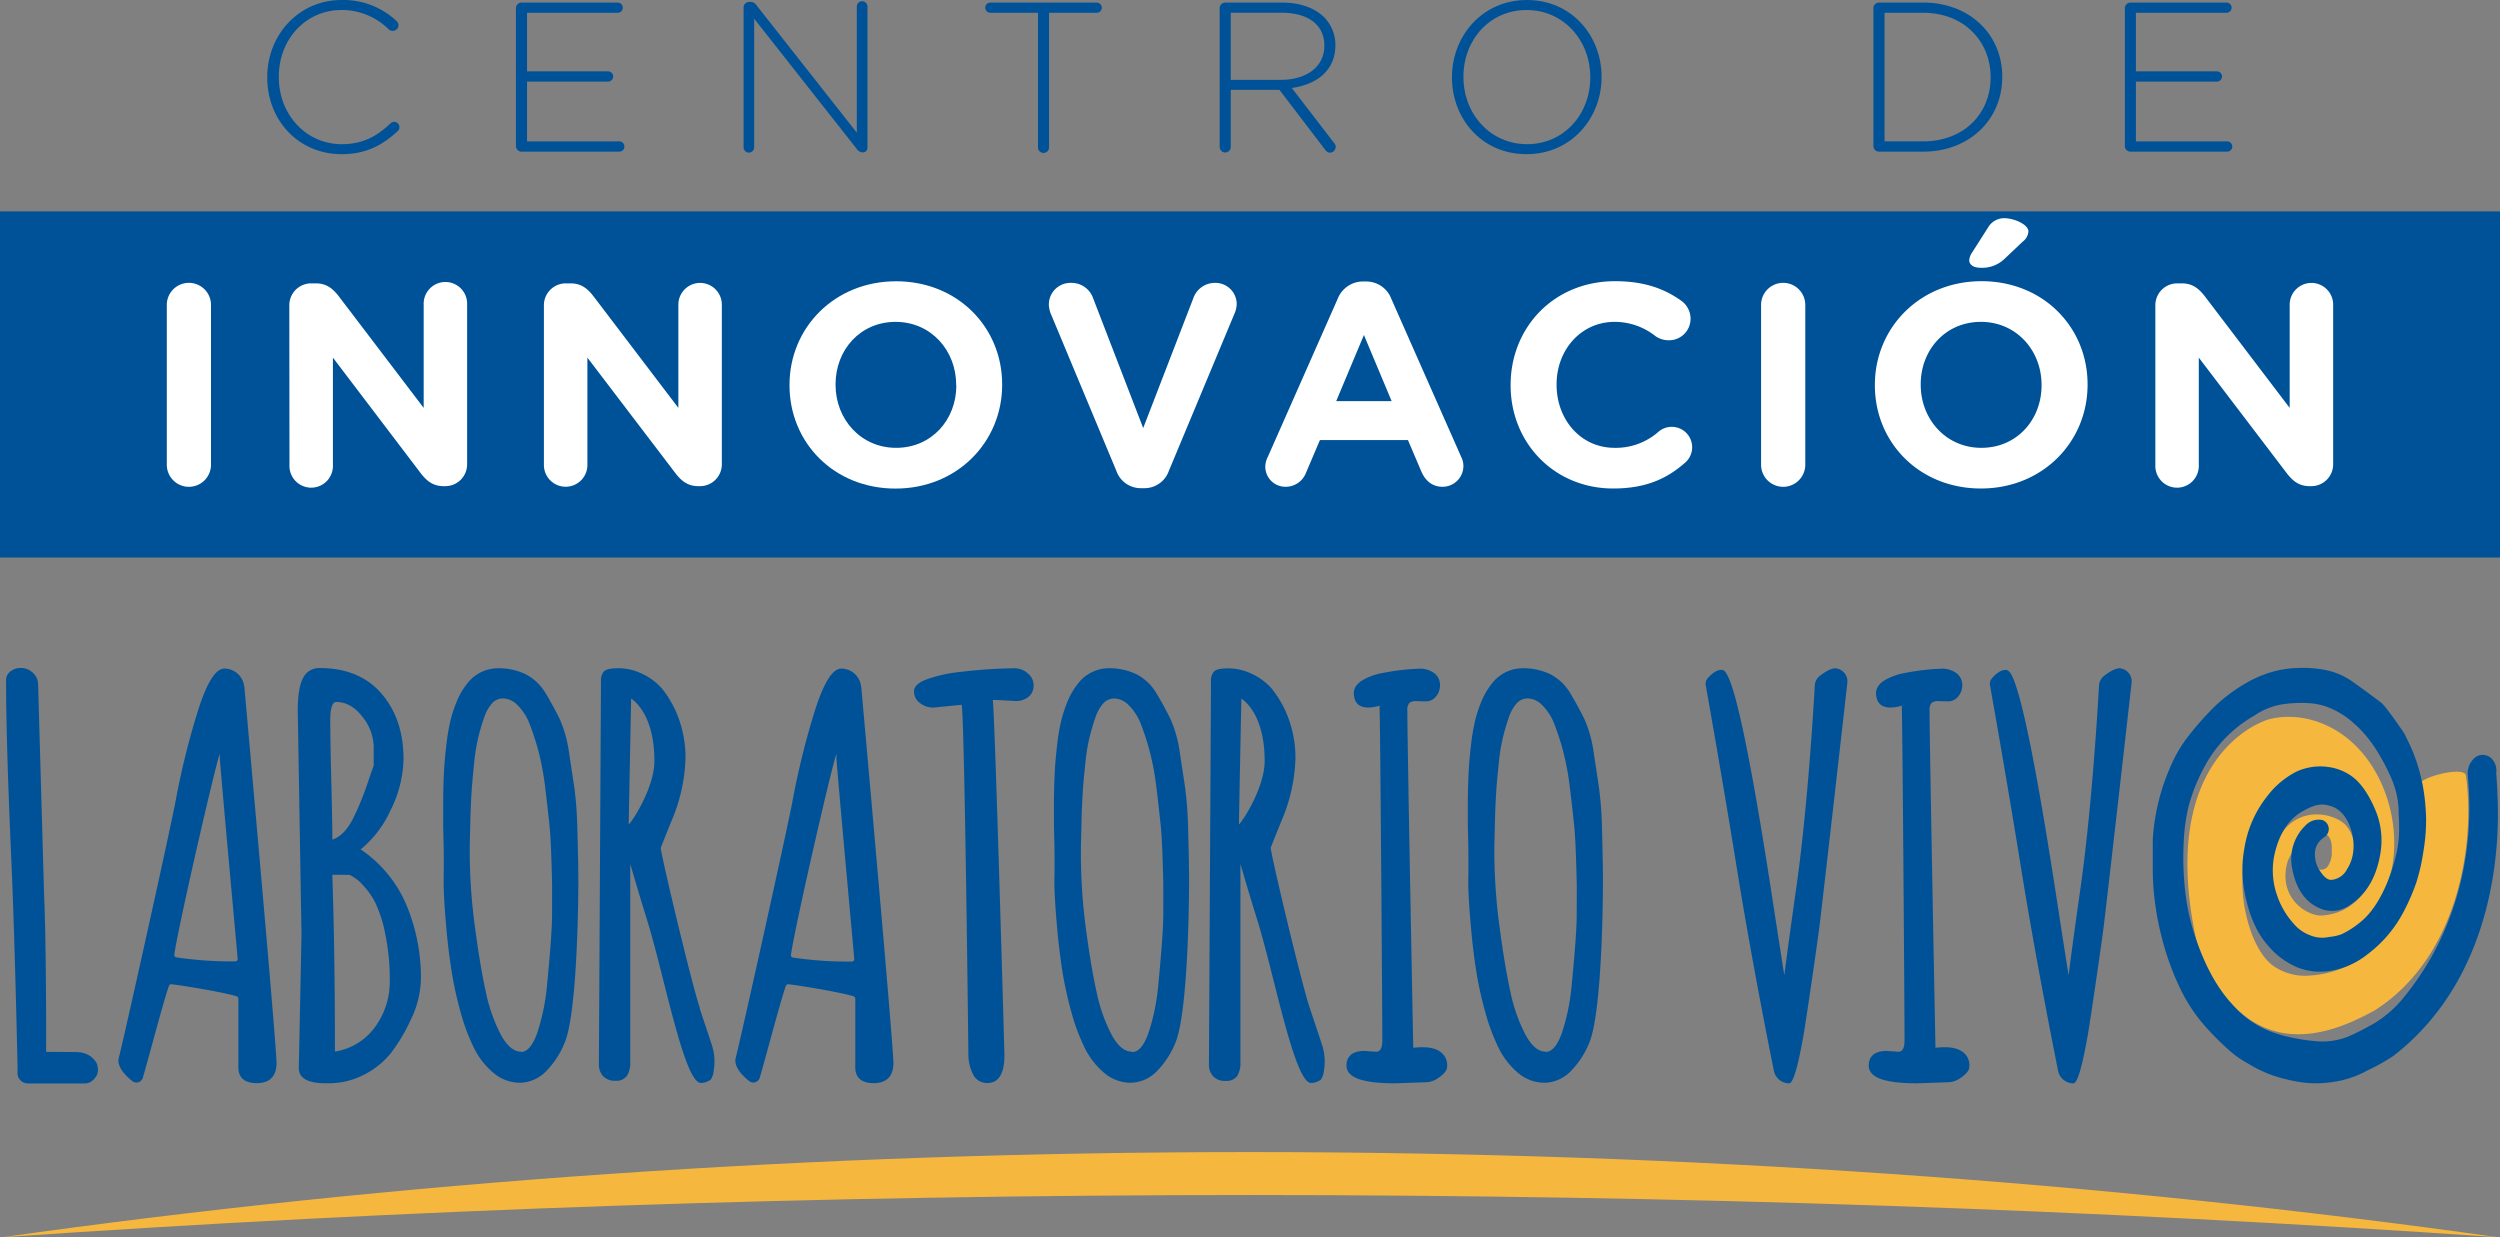 <svg xmlns="http://www.w3.org/2000/svg" viewBox="0 0 622.16 307.91"><rect x="0" y="0" width="622.16" height="307.91" fill="#808080" stroke="none"/><defs><style>.cls-1{fill:#f6b73e;}.cls-2{fill:#005298;}.cls-3{fill:#fff;}</style></defs><title>logo-laboratorio</title><g id="Capa_2" data-name="Capa 2"><g id="Capa_1-2" data-name="Capa 1"><path class="cls-1" d="M601.78,195.71c.15,1,.33,2.17.47,3.43.91,7.82.88,20.21-9.57,34.87a25.69,25.69,0,0,1-17.85,8.77,13.78,13.78,0,0,1-9.4-2.63c-4.84-3.92-7.3-13.32-7.37-20s1.88-11.76,4.79-17.53a16.39,16.39,0,0,1,5.69-6.6,14.26,14.26,0,0,1,6.52-2.05c2.37-.21,15.67.14,15.87,19.31a12.69,12.69,0,0,1-.57,4.52c-.49,1.38-3.06,9.11-12.05,10-3.81.59-11.82-4.29-8.92-13.65a15.48,15.48,0,0,1,5-6.22c1.41-.92,3.66-1.21,4.9,0,.93.88,1.05,2.42,1,3.79a6.22,6.22,0,0,1-1.11,4.05c-.9,1-2.79.92-3.18-.47a3.14,3.14,0,0,1-.07-.41c-.2-.2-.43-.3-.59.09a6.14,6.14,0,0,0,0,1.05c.2,2.47,1.92,4.86,4.12,5a4.86,4.86,0,0,0,3.25-1.2c3.9-3.08,4.49-10.17,1.32-14.18-2.49-3.12-11.76-5.57-16.6,2.3-1.36,2.2-5.15,9.46-.93,19.6,4.14,8.07,13.95,13.56,25.29-2.61,3.58-5.53,4.62-12.78,3.77-19.55-1-8.05-4.68-15.71-10.33-20.76S572,177.28,565,178.92c-3.57.84-28.28,10.82-18.25,55.8,12.62,33.76,36.24,21,44.21,16.75C612,238.05,616,209.64,613.68,193c-.36-2.52-12.23.53-11.9,2.67"/><path class="cls-2" d="M621.5,197.07l0-.26c-.07-1.51-.17-3-.28-4.52a4.15,4.15,0,0,0-1.45-3.78,3.14,3.14,0,0,0-3.68-.1,5.09,5.09,0,0,0-1.91,4.84l0,.33c1.88,20.72-4,40.37-16.46,55.23a28.71,28.71,0,0,1-7,5.95l-1.29.69a55.5,55.5,0,0,1-5.13,2.55,17.54,17.54,0,0,1-8.4,1.07,45.82,45.82,0,0,1-6.24-1l-.23-.05a32,32,0,0,1-5.43-1.75,24.58,24.58,0,0,1-8.25-6.06c-3.75-4-6.74-9.27-9.13-16.2A53.77,53.77,0,0,1,544,223.24a73.89,73.89,0,0,1-.56-13.46,46.21,46.21,0,0,1,1.37-9.7c.06-.19.13-.45.26-.83a45.62,45.62,0,0,1,3.41-8.19,32,32,0,0,1,12.24-12.79l1.14-.72a16.93,16.93,0,0,1,6.43-2.31,31.84,31.84,0,0,1,6.42-.24,16.22,16.22,0,0,1,4.08.8,20.33,20.33,0,0,1,6.87,4.1c3.56,3,6.62,7.44,9.37,13.58a22.16,22.16,0,0,1,1.91,8.05l0,.88a54.11,54.11,0,0,1,.07,5.67,29.47,29.47,0,0,1-.9,5.46,47.25,47.25,0,0,1-2.21,6.56c-1.94,4.49-4.18,7.64-6.83,9.66a21.84,21.84,0,0,1-4.26,2.7,10.7,10.7,0,0,1-2.82.67l-1.07.17a7.85,7.85,0,0,1-4.13-.59,9.54,9.54,0,0,1-3.88-2.73,20.07,20.07,0,0,1-4.25-7.23,18.66,18.66,0,0,1-.51-10.57c1.23-5,3.51-8.43,7-10.35,1.68-.93,3.48-1.78,5.25-1.58,3.25.36,5.35,2.28,6.62,6a13,13,0,0,1,.5,6.47,10.06,10.06,0,0,1-1.46,3.65,4.84,4.84,0,0,1-3.8,2.59c-.35,0-1.39.14-2.91-2.23a7.21,7.21,0,0,1-1.25-4.33,4.74,4.74,0,0,1,1.61-3.5c.16-.14.33-.27.52-.41l.44-.33a2.38,2.38,0,0,0-.66-4.07,4.49,4.49,0,0,0-4.25,1.33,11.64,11.64,0,0,0-3.3,10.8c1.27,6.86,5,9.34,7.9,10.21a7.58,7.58,0,0,0,6.35-1.14c4.18-2.63,6.77-7.05,7.72-13.13A19.41,19.41,0,0,0,591,201.25c-1.2-2.73-3-6.12-5.83-8.14a13,13,0,0,0-5.86-2.25,14.11,14.11,0,0,0-7.93,1.23,21.16,21.16,0,0,0-7,5.87,27.75,27.75,0,0,0-5.83,13.13,29.11,29.11,0,0,0,0,10.69c1.09,5.87,3,10.27,5.83,13.49a19.29,19.29,0,0,0,7.72,5.62,15.46,15.46,0,0,0,8,.69,20,20,0,0,0,9.15-4.14,31.41,31.41,0,0,0,9.11-10.9,50.57,50.57,0,0,0,3-7,49.35,49.35,0,0,0,1.75-7.73,46.45,46.45,0,0,0,.66-7.83,51.08,51.08,0,0,0-.82-8.44,46.75,46.75,0,0,0-2-7.24,39.48,39.48,0,0,0-1.7-3.92c-.26-.52-.51-1-.75-1.57-.16-.36-4.79-7.1-5.87-7.91-2.81-2.12-5.14-3.83-7.33-5.37a17.5,17.5,0,0,0-7.14-2.89,29.39,29.39,0,0,0-6.6-.39,24.9,24.9,0,0,0-6.25,1,29.14,29.14,0,0,0-6.66,2.92,41.66,41.66,0,0,0-7.15,5.32,73.92,73.92,0,0,0-7.18,8.08,33.1,33.1,0,0,0-3.84,6.48,52.86,52.86,0,0,0-4.73,18.83c0,1.09,0,2.18,0,3.28,0,2.59-.05,5.29.12,8a70.2,70.2,0,0,0,2,12.68,68.23,68.23,0,0,0,4.46,12.65,41,41,0,0,0,6.34,9.79A74.94,74.94,0,0,0,555,261.6a26.23,26.23,0,0,0,4.54,3.13,33.11,33.11,0,0,0,5.66,2.76,41.66,41.66,0,0,0,7.44,1.84,25,25,0,0,0,3.68.26,24.22,24.22,0,0,0,2.82-.15A25.32,25.32,0,0,0,588,267l1.25-.64a49.75,49.75,0,0,0,6.44-3.63c26.49-20.56,26.44-55.43,25.79-65.62"/><path class="cls-2" d="M456.9,166.31c-1.19-.08-2.87,1-4,1.89a3.18,3.18,0,0,0-1.26,2.38c-.35,6.18-1.9,31.74-4.72,51.13-1.28,9-2.24,16.07-2.87,21-.57-3.56-1.65-10.53-3.2-20.61-8.56-55.39-11.3-55.39-12.47-55.39-1.35,0-2.65,1.22-3.39,2.08a2.11,2.11,0,0,0-.49,1.75c.78,4.38,4.26,24,7.85,46.22,3.45,21.37,7.83,43.42,9.08,49.61a3.91,3.91,0,0,0,3.66,3.24h0c.56,0,1.6,0,3.7-11.76.64-3.63,3.23-21.3,3.94-26.78s6.78-59,7-61.08a3.24,3.24,0,0,0-2.84-3.66h-.07"/><path class="cls-2" d="M527.64,166.31c-1.19-.08-2.87,1-4,1.89a3.23,3.23,0,0,0-1.27,2.38c-.34,6.18-1.9,31.74-4.71,51.13-1.28,9-2.24,16.07-2.86,21-.58-3.56-1.66-10.53-3.21-20.61-8.56-55.39-11.3-55.39-12.47-55.39-1.35,0-2.65,1.22-3.39,2.08a2.15,2.15,0,0,0-.49,1.75c.78,4.38,4.26,24,7.85,46.22,3.46,21.37,7.83,43.42,9.07,49.61a3.91,3.91,0,0,0,3.67,3.24h0c.56,0,1.6,0,3.7-11.76.64-3.63,3.23-21.3,3.94-26.78s6.78-59,7-61.08a3.24,3.24,0,0,0-2.84-3.66h-.07"/><path class="cls-2" d="M484.05,260.61a21.11,21.11,0,0,0-2.38.14s-1.47-75.13-1.47-83.89a2.72,2.72,0,0,1,.49-1.92,2.55,2.55,0,0,1,1.68-.46l2.38.07h0a3.21,3.21,0,0,0,2.59-1.24,4.32,4.32,0,0,0,1-2.82,3.75,3.75,0,0,0-1.32-2.87,6,6,0,0,0-4.19-1.19,54.86,54.86,0,0,0-8.49,1,15.39,15.39,0,0,0-5.22,1.8c-1.48.89-2.24,2-2.24,3.21,0,2.38,1.23,3.64,3.57,3.64a9.6,9.6,0,0,0,2.82-.47c.19,2,.7,76.43.7,83.36,0,2.77-1.19,2.77-1.56,2.77l-2.86-.2c-3.72,0-4.49,2-4.49,3.64,0,3,3.94,4.42,12.09,4.42l7.74-.27a5.45,5.45,0,0,0,2.85-.95s2.15-1.32,2.33-2.61c.33-2.28-1-5.15-6-5.15"/><path class="cls-2" d="M354.09,260.61a21.11,21.11,0,0,0-2.38.14s-1.47-75.13-1.47-83.89a2.66,2.66,0,0,1,.5-1.92,2.49,2.49,0,0,1,1.67-.46l2.38.07h0a3.21,3.21,0,0,0,2.59-1.24,4.32,4.32,0,0,0,1-2.82,3.75,3.75,0,0,0-1.32-2.87,6,6,0,0,0-4.19-1.19,54.86,54.86,0,0,0-8.49,1,15.39,15.39,0,0,0-5.22,1.8c-1.49.89-2.24,2-2.24,3.21,0,2.38,1.23,3.64,3.57,3.64a9.7,9.7,0,0,0,2.82-.47c.18,2,.7,76.43.7,83.36,0,2.77-1.2,2.77-1.56,2.77l-2.86-.2c-3.72,0-4.5,2-4.5,3.64,0,3,4,4.42,12.1,4.42l7.73-.27a5.39,5.39,0,0,0,2.85-.95s2.17-1.32,2.34-2.61c.33-2.28-1-5.15-6-5.15"/><path class="cls-2" d="M19.2,261.82l-7.72-.05v-3c0-15.2-.17-28.59-.51-36.2L9.49,170.43a3.93,3.93,0,0,0-1.32-3,4.16,4.16,0,0,0-2.9-1.19,4.08,4.08,0,0,0-3,1.13,2.77,2.77,0,0,0-.76,2c0,10,.44,25.07,1.32,44.92s1.53,50.89,1.53,50.89c0,.42,0,1.1,0,1.8A2.57,2.57,0,0,0,7,269.63c.55,0,1.08,0,1.5,0H21.26a3.06,3.06,0,0,0,2.29-1.26,3,3,0,0,0,.8-2.5,3.05,3.05,0,0,0-.55-1.69,5.46,5.46,0,0,0-4.6-2.32"/><path class="cls-2" d="M89.76,211.37a26.66,26.66,0,0,0,7.39-9.64,29.44,29.44,0,0,0,3.27-12.91c0-6.58-1.85-12-5.5-16.23s-8.84-6.34-15.35-6.34a4.58,4.58,0,0,0-3.09,1.08c-1.61,1.41-2.38,4.53-2.38,9.54l.93,55.7-.67,33.26c0,2.5,2.27,3.76,6.73,3.76h.53a19.18,19.18,0,0,0,9-2.15,20.61,20.61,0,0,0,6.63-5.32,43.81,43.81,0,0,0,5-8.39,24.22,24.22,0,0,0,2.51-10.34,47,47,0,0,0-3.57-18.07,31.46,31.46,0,0,0-11.45-13.95M87,217.72a10.42,10.42,0,0,1,3.34,2.59,18.21,18.21,0,0,1,3.07,4.36,32.63,32.63,0,0,1,2.44,7.62A55.58,55.58,0,0,1,97,244.06a19.08,19.08,0,0,1-3.75,11.64,15.22,15.22,0,0,1-9.9,6c0-16.94-.22-31.72-.65-44Zm-4.81-38.57c0-2,.26-4.45,1.51-4.45,2.41,0,4.58,1.22,6.45,3.63A12.28,12.28,0,0,1,93,185.84v4.74c-.28.68-.83,2.26-1.69,4.81a69.63,69.63,0,0,1-3.34,8.1c-1.49,3-3.26,4.82-5.26,5.46,0-3.13-.09-7.9-.26-14.57-.17-6.88-.26-12-.26-15.23"/><path class="cls-2" d="M214.32,171a5,5,0,0,0-4.86-4.62h-.07c-2.11,0-4.18,3.17-6.35,9.71a191.68,191.68,0,0,0-5.82,23.32c-1.79,9.22-12.92,59.25-14.12,63.83-.57,2.18,1.62,4.43,3.36,5.81a1.66,1.66,0,0,0,2.61-.82c1.14-3.75,5.32-19.75,6.52-22.9a.58.58,0,0,1,.64-.38c3.14.33,13.74,2.16,16.2,3a.62.62,0,0,1,.42.6v17.1c0,1.78.79,3.91,4.58,3.91,3.21,0,4.91-1.72,4.91-5,0-4.29-6.53-77-8-93.61M212,239.3a93.16,93.16,0,0,1-14.68-1,.59.59,0,0,1-.48-.67c.86-6.49,10.31-47.63,11.32-50v1c0,1.46,3.91,44.07,4.44,50a.6.6,0,0,1-.6.66"/><path class="cls-2" d="M60.79,171a5,5,0,0,0-4.86-4.62h-.07c-2.11,0-4.18,3.17-6.35,9.71a191.68,191.68,0,0,0-5.82,23.32c-1.79,9.22-12.92,59.25-14.12,63.83-.57,2.18,1.62,4.43,3.36,5.81a1.66,1.66,0,0,0,2.61-.82c1.14-3.75,5.32-19.75,6.52-22.9a.58.58,0,0,1,.64-.38c3.14.33,13.74,2.16,16.2,3a.62.62,0,0,1,.42.6v17.1c0,1.78.79,3.91,4.58,3.91,3.21,0,4.92-1.72,4.92-5,0-4.29-6.54-77-8-93.61m-2.28,68.3a93.08,93.08,0,0,1-14.68-1,.6.6,0,0,1-.48-.67c.86-6.49,10.32-47.63,11.33-50,0,.29,0,.63,0,1,0,1.46,3.91,44.07,4.44,50a.6.6,0,0,1-.6.66"/><path class="cls-2" d="M255.69,167.48a5,5,0,0,0-3.22-1.17,124.19,124.19,0,0,0-13.59.92,35.76,35.76,0,0,0-7.94,1.72c-2.33.81-3.47,1.82-3.47,3.09A3.54,3.54,0,0,0,229,175a5.31,5.31,0,0,0,3.31,1.09h0l7-.69c.73,2,1.69,87,1.69,87a10.63,10.63,0,0,0,1.09,4.81,3.83,3.83,0,0,0,3.62,2.32c2.83,0,4.26-2.33,4.26-7,0,0-2.32-83.29-2.9-88.33.25,0,.56,0,.91,0l4.8.26a4.9,4.9,0,0,0,3.13-1,3.54,3.54,0,0,0,1.32-2.9,3.72,3.72,0,0,0-1.49-3"/><path class="cls-2" d="M295,196.44q-.5-3.36-1.34-8.83a31.43,31.43,0,0,0-2.34-8.62c-1-2-2.14-4.16-3.45-6.33a12.46,12.46,0,0,0-5-4.84,15.46,15.46,0,0,0-7.09-1.52,9.68,9.68,0,0,0-7.45,3.75,18.2,18.2,0,0,0-2.56,4.28,33,33,0,0,0-1.7,5.15,52.11,52.11,0,0,0-1,6c-.26,2.25-.46,4.39-.56,6.36s-.18,4.19-.22,6.64v6.31c0,1.74.09,3.71.12,5.89s.06,4.84,0,7.85.22,7.38.72,12.91c.32,3.59.76,7.07,1.27,10.35a92.41,92.41,0,0,0,2.23,10.09,50.37,50.37,0,0,0,3.33,8.93,19.18,19.18,0,0,0,4.83,6.19,10.17,10.17,0,0,0,6.6,2.46,9.36,9.36,0,0,0,6.7-3.07,21.61,21.61,0,0,0,4.44-6.93c3.39-8.13,3.39-39.84,3.39-39.84,0-3.19-.08-7.55-.24-13.36a91.73,91.73,0,0,0-.7-9.84m-13.34,65.3c-1.79,0-3.47-1.41-5-4.2a41.45,41.45,0,0,1-3.73-10.6c-.93-4.15-1.84-9.59-2.71-16.15A140.62,140.62,0,0,1,269,212.41v-.56c0-2.16.11-5.18.19-9,.08-2.32.19-4.45.31-6.34s.36-4.13.6-6.52a46.46,46.46,0,0,1,1-6.28,52.37,52.37,0,0,1,1.49-5.1,10.24,10.24,0,0,1,2-3.59,3.66,3.66,0,0,1,2.81-1.19,5.27,5.27,0,0,1,3.51,1.68,13.24,13.24,0,0,1,3.09,4.91,60.75,60.75,0,0,1,2.23,7,66.34,66.34,0,0,1,1.55,8.49c.4,3.21.72,6.16,1,8.76s.43,5.47.53,8.47.17,5.33.19,6.88,0,4.1,0,7.5-.45,9.4-1.27,17.84a52.11,52.11,0,0,1-2.48,11.89c-1.1,3-2.42,4.55-3.95,4.55"/><path class="cls-2" d="M143,196.44c-.34-2.24-.78-5.18-1.34-8.83a31.79,31.79,0,0,0-2.34-8.62c-1-2-2.14-4.16-3.45-6.33a12.53,12.53,0,0,0-5-4.84,15.52,15.52,0,0,0-7.09-1.52,9.72,9.72,0,0,0-7.46,3.75,17.86,17.86,0,0,0-2.55,4.28,32,32,0,0,0-1.7,5.15,52.11,52.11,0,0,0-1,6c-.27,2.25-.46,4.39-.57,6.36s-.17,4.19-.21,6.64v6.31c0,1.74.08,3.71.12,5.89s.05,4.84,0,7.85.21,7.38.71,12.91c.33,3.59.76,7.07,1.28,10.35a92.32,92.32,0,0,0,2.22,10.09,49.58,49.58,0,0,0,3.34,8.93A19,19,0,0,0,122.8,267a10.15,10.15,0,0,0,6.6,2.46,9.33,9.33,0,0,0,6.69-3.07,21.47,21.47,0,0,0,4.45-6.93c3.39-8.13,3.39-39.84,3.39-39.84,0-3.19-.08-7.55-.25-13.36a95,95,0,0,0-.69-9.84m-13.34,65.3c-1.8,0-3.47-1.41-5-4.2a41.07,41.07,0,0,1-3.73-10.6c-.93-4.15-1.84-9.59-2.71-16.15a140.62,140.62,0,0,1-1.31-18.38v-.56c0-2.16.1-5.18.19-9,.08-2.32.18-4.45.31-6.34s.36-4.13.59-6.52a46.36,46.36,0,0,1,1-6.28,49.72,49.72,0,0,1,1.49-5.1,10.24,10.24,0,0,1,2-3.59,3.66,3.66,0,0,1,2.81-1.19,5.29,5.29,0,0,1,3.51,1.68,13.37,13.37,0,0,1,3.09,4.91,64.93,64.93,0,0,1,2.23,7,70,70,0,0,1,1.55,8.49c.39,3.21.72,6.16,1,8.76s.43,5.47.53,8.47.17,5.33.19,6.88,0,4.1,0,7.5-.45,9.4-1.27,17.84a52.65,52.65,0,0,1-2.48,11.89c-1.1,3-2.43,4.55-3.95,4.55"/><path class="cls-2" d="M398,196.44q-.5-3.36-1.34-8.83a31.43,31.43,0,0,0-2.34-8.62c-1-2-2.14-4.16-3.45-6.33a12.46,12.46,0,0,0-5-4.84,15.46,15.46,0,0,0-7.09-1.52,9.68,9.68,0,0,0-7.45,3.75,18.2,18.2,0,0,0-2.56,4.28,33,33,0,0,0-1.7,5.15,52.11,52.11,0,0,0-1,6c-.26,2.25-.46,4.39-.56,6.36s-.18,4.19-.22,6.64v6.31c0,1.74.09,3.71.12,5.89s.06,4.84,0,7.85.22,7.38.72,12.91c.32,3.59.76,7.07,1.27,10.35a92.41,92.41,0,0,0,2.23,10.09,50.37,50.37,0,0,0,3.33,8.93,19.18,19.18,0,0,0,4.83,6.19,10.15,10.15,0,0,0,6.6,2.46,9.36,9.36,0,0,0,6.7-3.07,21.61,21.61,0,0,0,4.44-6.93c3.39-8.13,3.39-39.84,3.39-39.84,0-3.19-.08-7.55-.24-13.36a91.73,91.73,0,0,0-.7-9.84m-13.34,65.3c-1.8,0-3.47-1.41-5-4.2a41.07,41.07,0,0,1-3.73-10.6c-.93-4.15-1.84-9.59-2.71-16.15a140.62,140.62,0,0,1-1.31-18.38v-.56c0-2.16.11-5.18.19-9,.08-2.32.19-4.45.31-6.34s.36-4.13.6-6.52a44.93,44.93,0,0,1,1-6.28,52.37,52.37,0,0,1,1.49-5.1,10.24,10.24,0,0,1,2-3.59,3.66,3.66,0,0,1,2.81-1.19,5.27,5.27,0,0,1,3.51,1.68,13.24,13.24,0,0,1,3.09,4.91,60.75,60.75,0,0,1,2.23,7,66.34,66.34,0,0,1,1.55,8.49c.4,3.21.72,6.16,1,8.76s.43,5.47.53,8.47.17,5.33.19,6.88,0,4.1,0,7.5-.45,9.4-1.27,17.84a52.11,52.11,0,0,1-2.48,11.89c-1.1,3-2.42,4.55-3.95,4.55"/><path class="cls-2" d="M326,251c-2.14-6.37-9.57-37.67-9.77-40,.15-.42.6-1.54,1.33-3.37s1.3-3.21,1.56-3.84a42.3,42.3,0,0,0,3.27-15,28.31,28.31,0,0,0-2.63-12.17,27,27,0,0,0-3.3-5.28,15,15,0,0,0-4.9-3.63,13.42,13.42,0,0,0-5.74-1.38c-2,0-3.17.25-3.68.77a3.37,3.37,0,0,0-.77,2.48l-.51,95.32a4.19,4.19,0,0,0,1,2.89A3.89,3.89,0,0,0,305,269a3.23,3.23,0,0,0,2.93-1.28,6.07,6.07,0,0,0,.77-3.32V215c1,3.44,2.33,8,4.11,13.68,4.3,13.75,9.31,40.83,13.47,40.83a4.11,4.11,0,0,0,2.43-.82,4.31,4.31,0,0,0,.75-2.13A13.28,13.28,0,0,0,329,260c-.74-2.27-1.85-5.62-3-9m-11.27-61.62c0,6.36-5.13,14.54-6.4,15.8,0-1.28.6-31.31.6-31.31s5.8,3.26,5.8,15.51"/><path class="cls-2" d="M174.21,251c-2.14-6.37-9.58-37.67-9.78-40,.16-.42.61-1.54,1.34-3.37s1.29-3.21,1.56-3.84a42.49,42.49,0,0,0,3.26-15A28.31,28.31,0,0,0,168,176.59a26.53,26.53,0,0,0-3.3-5.28,14.92,14.92,0,0,0-4.9-3.63A13.39,13.39,0,0,0,154,166.3c-2,0-3.16.25-3.68.77a3.37,3.37,0,0,0-.76,2.48l-.52,95.32a4.24,4.24,0,0,0,1,2.89,3.92,3.92,0,0,0,3.11,1.2,3.22,3.22,0,0,0,2.92-1.28,6.06,6.06,0,0,0,.78-3.32V215c1,3.44,2.33,8,4.1,13.68,4.3,13.75,9.31,40.83,13.47,40.83a4.16,4.16,0,0,0,2.44-.82,4.33,4.33,0,0,0,.74-2.13,13.39,13.39,0,0,0-.46-6.56c-.75-2.27-1.86-5.62-3-9m-11.28-61.62c0,6.36-5.13,14.54-6.39,15.8,0-1.28.6-31.31.6-31.31s5.79,3.26,5.79,15.51"/><path class="cls-1" d="M621.67,307.91c-97.47-13.75-201.93-21.2-310.59-21.2S98,294.16.49,307.91C100.24,301,204.22,297.4,311.08,297.4S521.91,301,621.67,307.91"/><path class="cls-2" d="M66.51,19.3v-.11C66.51,8.69,74.35,0,85,0A19.32,19.32,0,0,1,98.65,5.2a1.59,1.59,0,0,1,.53,1.11,1.45,1.45,0,0,1-1.43,1.37,1.4,1.4,0,0,1-1-.36A16.54,16.54,0,0,0,85,2.49c-8.89,0-15.61,7.26-15.61,16.59v.11c0,9.38,6.82,16.69,15.66,16.69,5,0,8.58-1.8,12.08-5.14a1.34,1.34,0,0,1,.95-.42A1.32,1.32,0,0,1,99,32.6c-3.76,3.49-7.84,5.77-14,5.77C74.35,38.37,66.51,30,66.51,19.3Z"/><path class="cls-2" d="M128.4,36.36V2A1.4,1.4,0,0,1,129.78.64h23.93A1.28,1.28,0,0,1,155,1.91a1.28,1.28,0,0,1-1.27,1.27H131.16V17.76h20.17a1.27,1.27,0,0,1,0,2.54H131.16V35.19H154a1.28,1.28,0,1,1,0,2.55H129.78A1.41,1.41,0,0,1,128.4,36.36Z"/><path class="cls-2" d="M185.05,1.85A1.39,1.39,0,0,1,186.43.48h.42a1.76,1.76,0,0,1,1.38.79l25,31.75V1.75a1.33,1.33,0,1,1,2.65,0v35a1.13,1.13,0,0,1-1.11,1.17h-.21a1.91,1.91,0,0,1-1.38-.9L187.69,4.66v32a1.32,1.32,0,1,1-2.64,0Z"/><path class="cls-2" d="M258.32,3.18H246.46a1.28,1.28,0,0,1-1.27-1.27A1.28,1.28,0,0,1,246.46.64h26.47a1.28,1.28,0,0,1,1.27,1.27,1.28,1.28,0,0,1-1.27,1.27H261.07V36.57a1.38,1.38,0,1,1-2.75,0Z"/><path class="cls-2" d="M303.53,2A1.4,1.4,0,0,1,304.91.64H319.1c4.55,0,8.21,1.43,10.43,3.65a9.77,9.77,0,0,1,2.8,6.89v.11c0,6.2-4.6,9.75-10.85,10.6L332,35.57a1.53,1.53,0,0,1,.42,1A1.5,1.5,0,0,1,331,38a1.54,1.54,0,0,1-1.22-.74L318.41,22.37H306.29v14.2a1.38,1.38,0,0,1-2.76,0Zm15.25,17.87c6.2,0,10.8-3.13,10.8-8.48v-.11c0-5-3.92-8.11-10.64-8.11H306.29v16.7Z"/><path class="cls-2" d="M361.34,19.3v-.11C361.34,9.06,368.81,0,380,0s18.58,9,18.58,19.08v.11c0,10.12-7.46,19.18-18.69,19.18S361.34,29.42,361.34,19.3Zm34.42,0v-.11c0-9.17-6.67-16.7-15.84-16.7S364.2,9.91,364.2,19.08v.11c0,9.17,6.67,16.69,15.83,16.69S395.76,28.46,395.76,19.3Z"/><path class="cls-2" d="M466.22,2A1.4,1.4,0,0,1,467.6.64h11c11.64,0,19.69,8,19.69,18.44v.11c0,10.44-8.05,18.55-19.69,18.55h-11a1.41,1.41,0,0,1-1.38-1.38Zm12.34,33.18c10.32,0,16.83-7,16.83-15.89v-.11c0-8.8-6.51-16-16.83-16H469v32Z"/><path class="cls-2" d="M528.8,36.36V2A1.39,1.39,0,0,1,530.18.64H554.1a1.29,1.29,0,0,1,1.28,1.27,1.29,1.29,0,0,1-1.28,1.27H531.55V17.76h20.17a1.27,1.27,0,0,1,0,2.54H531.55V35.19h22.82a1.28,1.28,0,0,1,0,2.55H530.18A1.4,1.4,0,0,1,528.8,36.36Z"/><rect class="cls-2" y="52.61" width="622.16" height="86.14"/><path class="cls-3" d="M41.51,75.89a5.48,5.48,0,1,1,11,0v39.76a5.48,5.48,0,1,1-11,0Z"/><path class="cls-3" d="M72,76a5.44,5.44,0,0,1,5.47-5.48h1.14c2.63,0,4.2,1.28,5.69,3.2l21.14,27.79V75.82a5.41,5.41,0,1,1,10.81,0v39.69a5.44,5.44,0,0,1-5.48,5.48h-.35c-2.64,0-4.2-1.28-5.7-3.2L82.85,89v26.72a5.41,5.41,0,1,1-10.81,0Z"/><path class="cls-3" d="M135.36,76a5.44,5.44,0,0,1,5.48-5.48H142c2.63,0,4.2,1.28,5.69,3.2l21.13,27.79V75.82a5.41,5.41,0,1,1,10.82,0v39.69a5.44,5.44,0,0,1-5.48,5.48h-.35c-2.64,0-4.2-1.28-5.7-3.2L146.18,89v26.72a5.41,5.41,0,1,1-10.82,0Z"/><path class="cls-3" d="M196.48,95.91v-.14C196.48,81.59,207.65,70,223,70s26.4,11.47,26.4,25.65v.14c0,14.18-11.17,25.8-26.54,25.8S196.48,110.09,196.48,95.91Zm41.48,0v-.14c0-8.55-6.26-15.67-15.08-15.67s-14.94,7-14.94,15.53v.14c0,8.55,6.26,15.68,15.08,15.68S238,104.47,238,95.91Z"/><path class="cls-3" d="M277.81,117.15l-16.15-38.7a6.91,6.91,0,0,1-.64-2.63,5.38,5.38,0,0,1,5.48-5.42,5.69,5.69,0,0,1,5.55,3.85l12.45,32.28,12.6-32.64a5.67,5.67,0,0,1,5.26-3.49,5.29,5.29,0,0,1,5.41,5.28,6.47,6.47,0,0,1-.57,2.42l-16.3,39.05a6.43,6.43,0,0,1-6.19,4.34H284A6.43,6.43,0,0,1,277.81,117.15Z"/><path class="cls-3" d="M315.53,113.66l17.36-39.27a6.77,6.77,0,0,1,6.4-4.34h.64a6.68,6.68,0,0,1,6.33,4.34l17.36,39.27a5.26,5.26,0,0,1,.57,2.21,5.19,5.19,0,0,1-5.19,5.27c-2.56,0-4.27-1.5-5.27-3.78l-3.34-7.84H328.48l-3.49,8.2a5.4,5.4,0,0,1-5.05,3.42,5,5,0,0,1-5.05-5.13A5.71,5.71,0,0,1,315.53,113.66Zm30.8-13.83-6.9-16.46-6.9,16.46Z"/><path class="cls-3" d="M375.94,95.91v-.14c0-14.18,10.67-25.79,26-25.79,7.47,0,12.52,2,16.65,5a5.53,5.53,0,0,1,2.13,4.35,5.35,5.35,0,0,1-5.41,5.35A5.73,5.73,0,0,1,412,83.66a16.36,16.36,0,0,0-10.17-3.56c-8.4,0-14.45,7-14.45,15.53v.14c0,8.55,5.91,15.68,14.45,15.68a16,16,0,0,0,10.81-3.92,5.08,5.08,0,1,1,6.55,7.76c-4.49,3.92-9.75,6.28-17.72,6.28C386.82,121.57,375.94,110.24,375.94,95.91Z"/><path class="cls-3" d="M438.27,75.89a5.48,5.48,0,1,1,11,0v39.76a5.48,5.48,0,1,1-11,0Z"/><path class="cls-3" d="M466.59,95.91v-.14c0-14.18,11.17-25.79,26.54-25.79s26.39,11.47,26.39,25.65v.14c0,14.18-11.17,25.8-26.54,25.8S466.59,110.09,466.59,95.91Zm41.48,0v-.14c0-8.55-6.26-15.67-15.09-15.67S478,87.08,478,95.63v.14c0,8.55,6.27,15.68,15.09,15.68S508.07,104.47,508.07,95.91Zm-18-31.14a3.93,3.93,0,0,1,.71-1.92l3.91-6.13a4.66,4.66,0,0,1,4.06-2.42c2.63,0,6.05,1.64,6.05,3.28a3.49,3.49,0,0,1-1.43,2.56L499,64.28a8,8,0,0,1-6.19,2.35C491.21,66.63,490.07,65.91,490.07,64.77Z"/><path class="cls-3" d="M536.39,76a5.44,5.44,0,0,1,5.48-5.48H543c2.63,0,4.19,1.28,5.69,3.2l21.13,27.79V75.82a5.41,5.41,0,1,1,10.82,0v39.69a5.44,5.44,0,0,1-5.48,5.48h-.36c-2.63,0-4.2-1.28-5.69-3.2L547.2,89v26.72a5.41,5.41,0,1,1-10.81,0Z"/></g></g></svg>